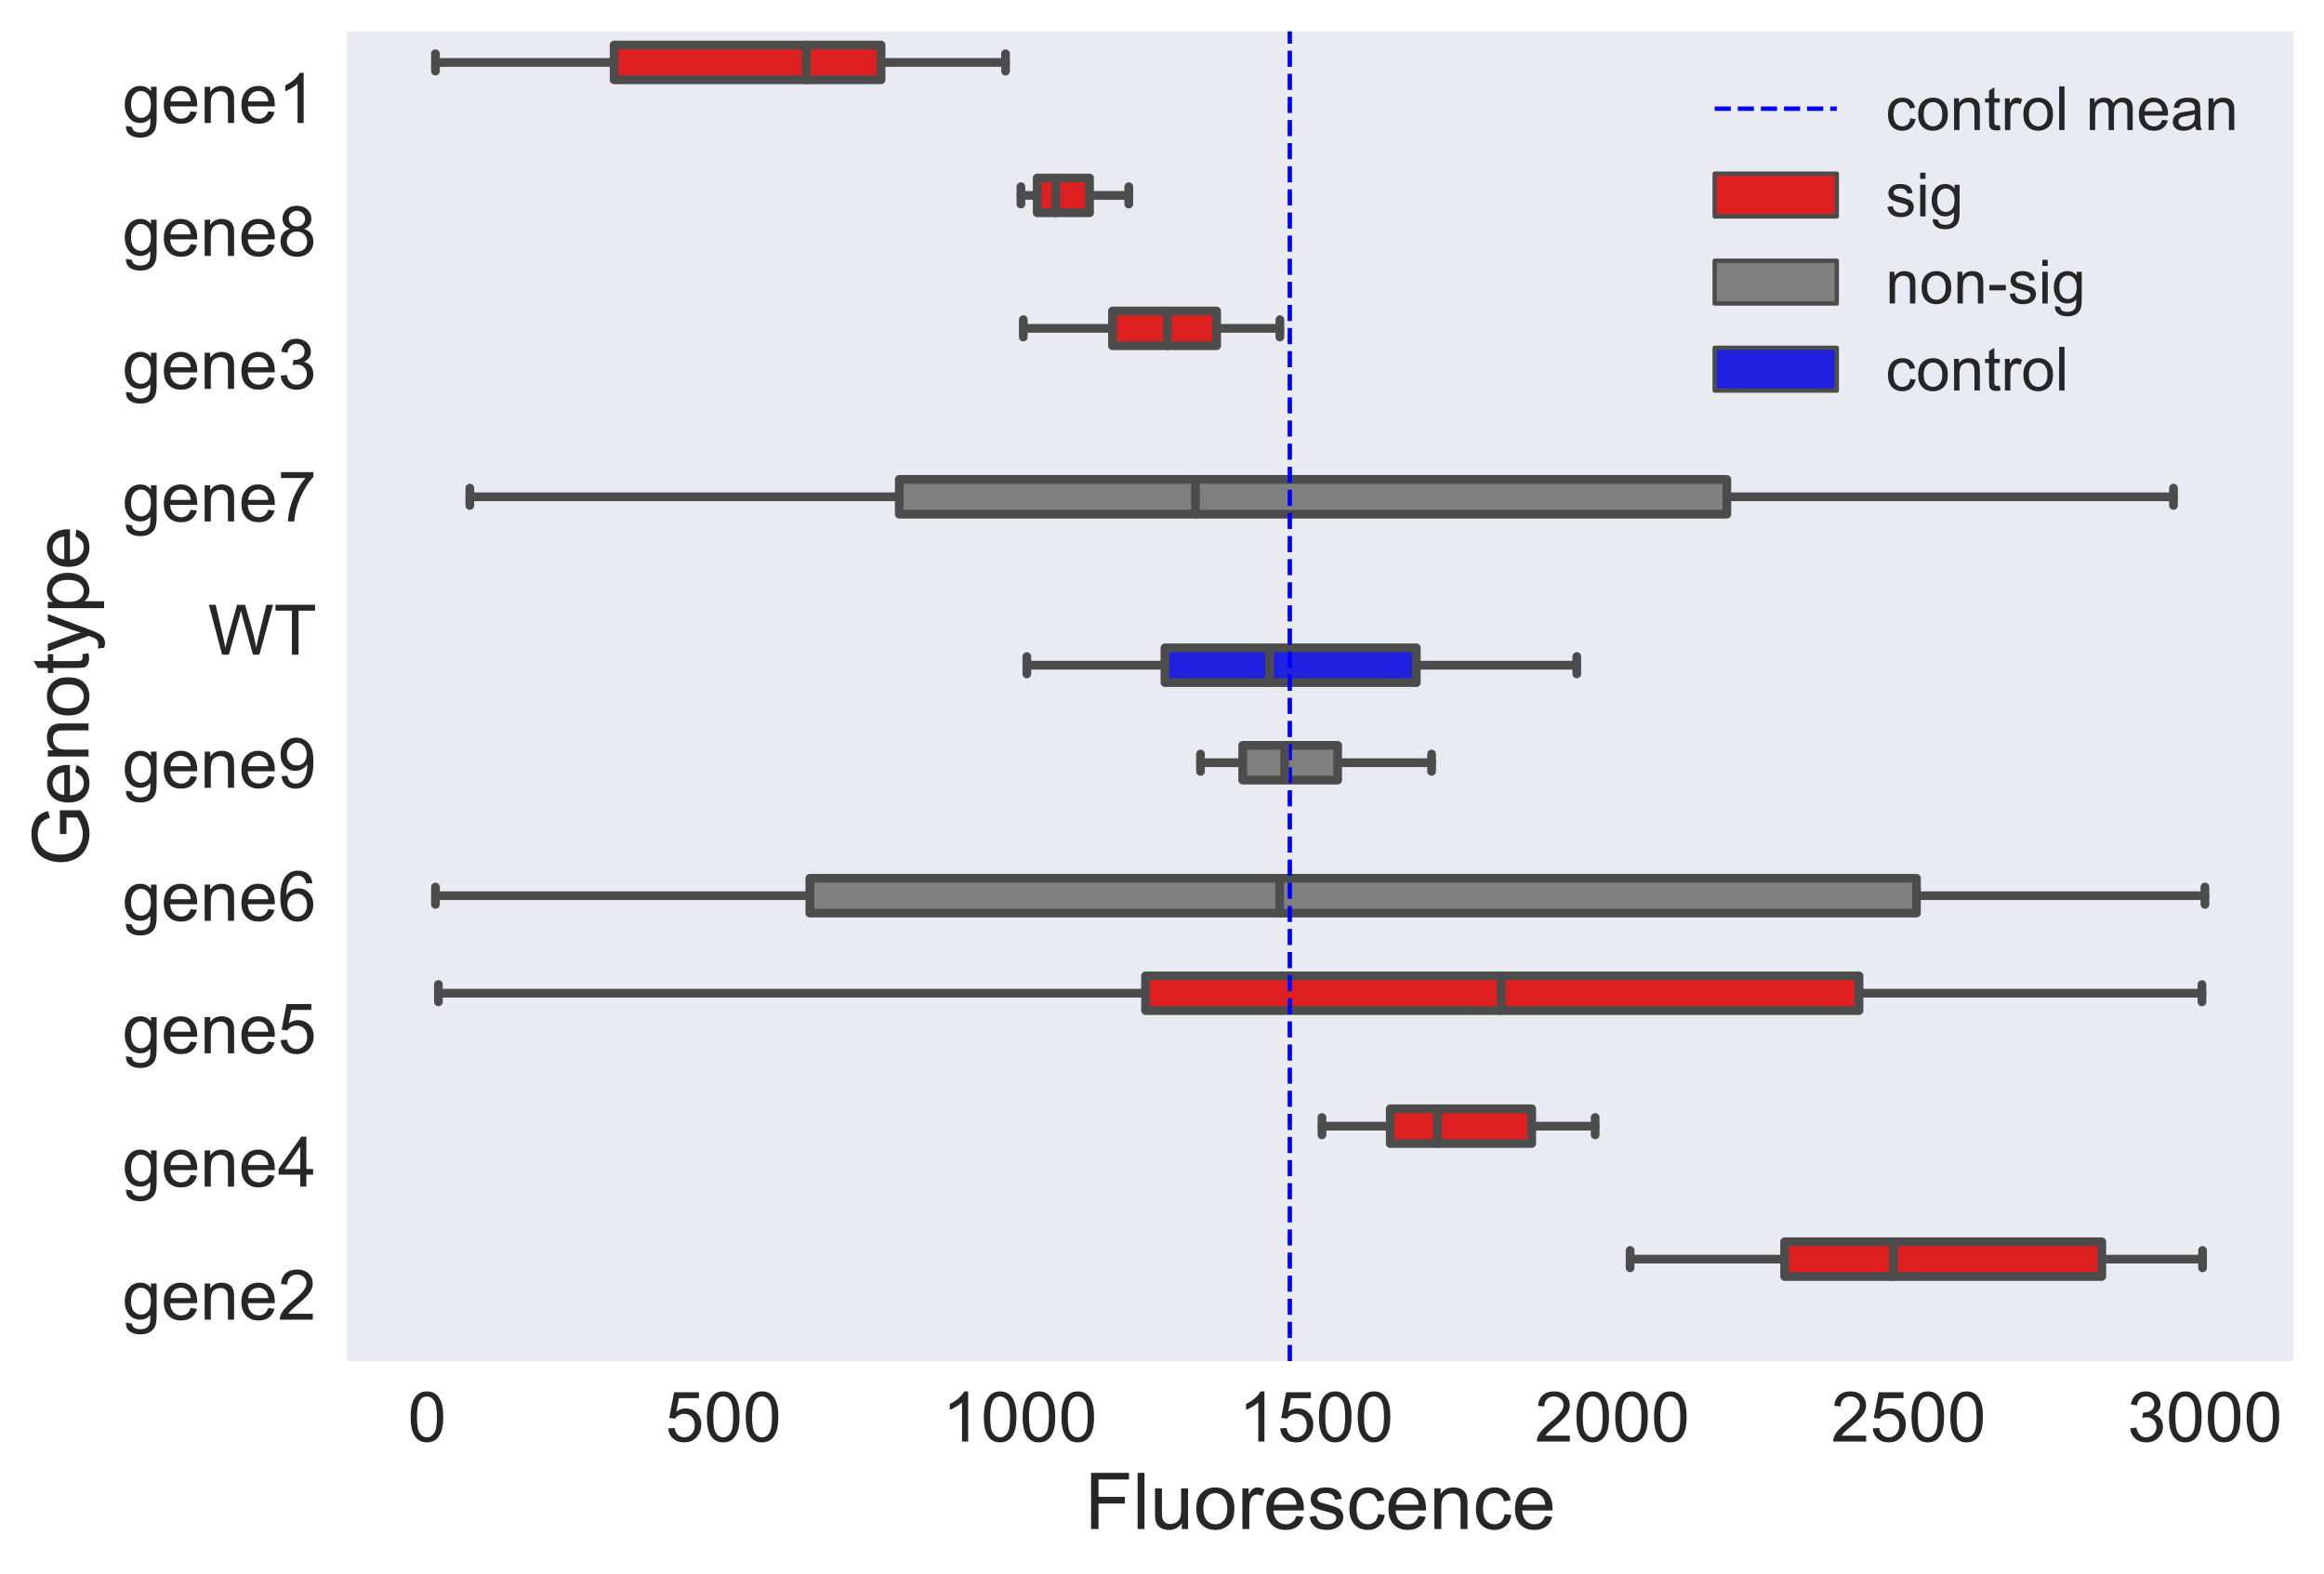 <?xml version="1.0" encoding="utf-8" standalone="no"?>
<!DOCTYPE svg PUBLIC "-//W3C//DTD SVG 1.1//EN"
  "http://www.w3.org/Graphics/SVG/1.1/DTD/svg11.dtd">
<!-- Created with matplotlib (http://matplotlib.org/) -->
<svg height="361pt" version="1.1" viewBox="0 0 533 361" width="533pt" xmlns="http://www.w3.org/2000/svg" xmlns:xlink="http://www.w3.org/1999/xlink">
 <defs>
  <style type="text/css">
*{stroke-linecap:butt;stroke-linejoin:round;}
  </style>
 </defs>
 <g id="figure_1">
  <g id="patch_1">
   <path d="M 0 361.414 
L 533.179 361.414 
L 533.179 0 
L 0 0 
z
" style="fill:#ffffff;"/>
  </g>
  <g id="axes_1">
   <g id="patch_2">
    <path d="M 79.579 312.12 
L 525.979 312.12 
L 525.979 7.2 
L 79.579 7.2 
z
" style="fill:#eaeaf2;"/>
   </g>
   <g id="matplotlib.axis_1">
    <g id="xtick_1">
     <g id="line2d_1"/>
     <g id="text_1">
      <!-- 0 -->
      <defs>
       <path d="M 4.156 35.297 
Q 4.156 48 6.766 55.734 
Q 9.375 63.484 14.516 67.672 
Q 19.672 71.875 27.484 71.875 
Q 33.25 71.875 37.594 69.547 
Q 41.938 67.234 44.766 62.859 
Q 47.609 58.5 49.219 52.219 
Q 50.828 45.953 50.828 35.297 
Q 50.828 22.703 48.234 14.969 
Q 45.656 7.234 40.5 3 
Q 35.359 -1.219 27.484 -1.219 
Q 17.141 -1.219 11.234 6.203 
Q 4.156 15.141 4.156 35.297 
z
M 13.188 35.297 
Q 13.188 17.672 17.312 11.828 
Q 21.438 6 27.484 6 
Q 33.547 6 37.672 11.859 
Q 41.797 17.719 41.797 35.297 
Q 41.797 52.984 37.672 58.781 
Q 33.547 64.594 27.391 64.594 
Q 21.344 64.594 17.719 59.469 
Q 13.188 52.938 13.188 35.297 
z
" id="ArialMT-30"/>
      </defs>
      <g style="fill:#262626;" transform="translate(93.519 330.572)scale(0.16 -0.16)">
       <use xlink:href="#ArialMT-30"/>
      </g>
     </g>
    </g>
    <g id="xtick_2">
     <g id="line2d_2"/>
     <g id="text_2">
      <!-- 500 -->
      <defs>
       <path d="M 4.156 18.75 
L 13.375 19.531 
Q 14.406 12.797 18.141 9.391 
Q 21.875 6 27.156 6 
Q 33.5 6 37.891 10.781 
Q 42.281 15.578 42.281 23.484 
Q 42.281 31 38.062 35.344 
Q 33.844 39.703 27 39.703 
Q 22.75 39.703 19.328 37.766 
Q 15.922 35.844 13.969 32.766 
L 5.719 33.844 
L 12.641 70.609 
L 48.25 70.609 
L 48.25 62.203 
L 19.672 62.203 
L 15.828 42.969 
Q 22.266 47.469 29.344 47.469 
Q 38.719 47.469 45.156 40.969 
Q 51.609 34.469 51.609 24.266 
Q 51.609 14.547 45.953 7.469 
Q 39.062 -1.219 27.156 -1.219 
Q 17.391 -1.219 11.203 4.25 
Q 5.031 9.719 4.156 18.75 
z
" id="ArialMT-35"/>
      </defs>
      <g style="fill:#262626;" transform="translate(152.575 330.572)scale(0.16 -0.16)">
       <use xlink:href="#ArialMT-35"/>
       <use x="55.615" xlink:href="#ArialMT-30"/>
       <use x="111.23" xlink:href="#ArialMT-30"/>
      </g>
     </g>
    </g>
    <g id="xtick_3">
     <g id="line2d_3"/>
     <g id="text_3">
      <!-- 1000 -->
      <defs>
       <path d="M 37.25 0 
L 28.469 0 
L 28.469 56 
Q 25.297 52.984 20.141 49.953 
Q 14.984 46.922 10.891 45.406 
L 10.891 53.906 
Q 18.266 57.375 23.781 62.297 
Q 29.297 67.234 31.594 71.875 
L 37.25 71.875 
z
" id="ArialMT-31"/>
      </defs>
      <g style="fill:#262626;" transform="translate(216.08 330.572)scale(0.16 -0.16)">
       <use xlink:href="#ArialMT-31"/>
       <use x="55.615" xlink:href="#ArialMT-30"/>
       <use x="111.23" xlink:href="#ArialMT-30"/>
       <use x="166.846" xlink:href="#ArialMT-30"/>
      </g>
     </g>
    </g>
    <g id="xtick_4">
     <g id="line2d_4"/>
     <g id="text_4">
      <!-- 1500 -->
      <g style="fill:#262626;" transform="translate(284.033 330.572)scale(0.16 -0.16)">
       <use xlink:href="#ArialMT-31"/>
       <use x="55.615" xlink:href="#ArialMT-35"/>
       <use x="111.23" xlink:href="#ArialMT-30"/>
       <use x="166.846" xlink:href="#ArialMT-30"/>
      </g>
     </g>
    </g>
    <g id="xtick_5">
     <g id="line2d_5"/>
     <g id="text_5">
      <!-- 2000 -->
      <defs>
       <path d="M 50.344 8.453 
L 50.344 0 
L 3.031 0 
Q 2.938 3.172 4.047 6.109 
Q 5.859 10.938 9.828 15.625 
Q 13.812 20.312 21.344 26.469 
Q 33.016 36.031 37.109 41.625 
Q 41.219 47.219 41.219 52.203 
Q 41.219 57.422 37.469 61 
Q 33.734 64.594 27.734 64.594 
Q 21.391 64.594 17.578 60.781 
Q 13.766 56.984 13.719 50.25 
L 4.688 51.172 
Q 5.609 61.281 11.656 66.578 
Q 17.719 71.875 27.938 71.875 
Q 38.234 71.875 44.234 66.156 
Q 50.25 60.453 50.25 52 
Q 50.25 47.703 48.484 43.547 
Q 46.734 39.406 42.656 34.812 
Q 38.578 30.219 29.109 22.219 
Q 21.188 15.578 18.938 13.203 
Q 16.703 10.844 15.234 8.453 
z
" id="ArialMT-32"/>
      </defs>
      <g style="fill:#262626;" transform="translate(351.987 330.572)scale(0.16 -0.16)">
       <use xlink:href="#ArialMT-32"/>
       <use x="55.615" xlink:href="#ArialMT-30"/>
       <use x="111.23" xlink:href="#ArialMT-30"/>
       <use x="166.846" xlink:href="#ArialMT-30"/>
      </g>
     </g>
    </g>
    <g id="xtick_6">
     <g id="line2d_6"/>
     <g id="text_6">
      <!-- 2500 -->
      <g style="fill:#262626;" transform="translate(419.94 330.572)scale(0.16 -0.16)">
       <use xlink:href="#ArialMT-32"/>
       <use x="55.615" xlink:href="#ArialMT-35"/>
       <use x="111.23" xlink:href="#ArialMT-30"/>
       <use x="166.846" xlink:href="#ArialMT-30"/>
      </g>
     </g>
    </g>
    <g id="xtick_7">
     <g id="line2d_7"/>
     <g id="text_7">
      <!-- 3000 -->
      <defs>
       <path d="M 4.203 18.891 
L 12.984 20.062 
Q 14.5 12.594 18.141 9.297 
Q 21.781 6 27 6 
Q 33.203 6 37.469 10.297 
Q 41.75 14.594 41.75 20.953 
Q 41.75 27 37.797 30.922 
Q 33.844 34.859 27.734 34.859 
Q 25.25 34.859 21.531 33.891 
L 22.516 41.609 
Q 23.391 41.5 23.922 41.5 
Q 29.547 41.5 34.031 44.422 
Q 38.531 47.359 38.531 53.469 
Q 38.531 58.297 35.25 61.469 
Q 31.984 64.656 26.812 64.656 
Q 21.688 64.656 18.266 61.422 
Q 14.844 58.203 13.875 51.766 
L 5.078 53.328 
Q 6.688 62.156 12.391 67.016 
Q 18.109 71.875 26.609 71.875 
Q 32.469 71.875 37.391 69.359 
Q 42.328 66.844 44.938 62.5 
Q 47.562 58.156 47.562 53.266 
Q 47.562 48.641 45.062 44.828 
Q 42.578 41.016 37.703 38.766 
Q 44.047 37.312 47.562 32.688 
Q 51.078 28.078 51.078 21.141 
Q 51.078 11.766 44.234 5.25 
Q 37.406 -1.266 26.953 -1.266 
Q 17.531 -1.266 11.297 4.344 
Q 5.078 9.969 4.203 18.891 
z
" id="ArialMT-33"/>
      </defs>
      <g style="fill:#262626;" transform="translate(487.893 330.572)scale(0.16 -0.16)">
       <use xlink:href="#ArialMT-33"/>
       <use x="55.615" xlink:href="#ArialMT-30"/>
       <use x="111.23" xlink:href="#ArialMT-30"/>
       <use x="166.846" xlink:href="#ArialMT-30"/>
      </g>
     </g>
    </g>
    <g id="text_8">
     <!-- Fluorescence -->
     <defs>
      <path d="M 8.203 0 
L 8.203 71.578 
L 56.5 71.578 
L 56.5 63.141 
L 17.672 63.141 
L 17.672 40.969 
L 51.266 40.969 
L 51.266 32.516 
L 17.672 32.516 
L 17.672 0 
z
" id="ArialMT-46"/>
      <path d="M 6.391 0 
L 6.391 71.578 
L 15.188 71.578 
L 15.188 0 
z
" id="ArialMT-6c"/>
      <path d="M 40.578 0 
L 40.578 7.625 
Q 34.516 -1.172 24.125 -1.172 
Q 19.531 -1.172 15.547 0.578 
Q 11.578 2.344 9.641 5 
Q 7.719 7.672 6.938 11.531 
Q 6.391 14.109 6.391 19.734 
L 6.391 51.859 
L 15.188 51.859 
L 15.188 23.094 
Q 15.188 16.219 15.719 13.812 
Q 16.547 10.359 19.234 8.375 
Q 21.922 6.391 25.875 6.391 
Q 29.828 6.391 33.297 8.422 
Q 36.766 10.453 38.203 13.938 
Q 39.656 17.438 39.656 24.078 
L 39.656 51.859 
L 48.438 51.859 
L 48.438 0 
z
" id="ArialMT-75"/>
      <path d="M 3.328 25.922 
Q 3.328 40.328 11.328 47.266 
Q 18.016 53.031 27.641 53.031 
Q 38.328 53.031 45.109 46.016 
Q 51.906 39.016 51.906 26.656 
Q 51.906 16.656 48.906 10.906 
Q 45.906 5.172 40.156 2 
Q 34.422 -1.172 27.641 -1.172 
Q 16.75 -1.172 10.031 5.812 
Q 3.328 12.797 3.328 25.922 
z
M 12.359 25.922 
Q 12.359 15.969 16.703 11.016 
Q 21.047 6.062 27.641 6.062 
Q 34.188 6.062 38.531 11.031 
Q 42.875 16.016 42.875 26.219 
Q 42.875 35.844 38.5 40.797 
Q 34.125 45.75 27.641 45.75 
Q 21.047 45.75 16.703 40.812 
Q 12.359 35.891 12.359 25.922 
z
" id="ArialMT-6f"/>
      <path d="M 6.5 0 
L 6.5 51.859 
L 14.406 51.859 
L 14.406 44 
Q 17.438 49.516 20 51.266 
Q 22.562 53.031 25.641 53.031 
Q 30.078 53.031 34.672 50.203 
L 31.641 42.047 
Q 28.422 43.953 25.203 43.953 
Q 22.312 43.953 20.016 42.219 
Q 17.719 40.484 16.75 37.406 
Q 15.281 32.719 15.281 27.156 
L 15.281 0 
z
" id="ArialMT-72"/>
      <path d="M 42.094 16.703 
L 51.172 15.578 
Q 49.031 7.625 43.219 3.219 
Q 37.406 -1.172 28.375 -1.172 
Q 17 -1.172 10.328 5.828 
Q 3.656 12.844 3.656 25.484 
Q 3.656 38.578 10.391 45.797 
Q 17.141 53.031 27.875 53.031 
Q 38.281 53.031 44.875 45.953 
Q 51.469 38.875 51.469 26.031 
Q 51.469 25.25 51.422 23.688 
L 12.75 23.688 
Q 13.234 15.141 17.578 10.594 
Q 21.922 6.062 28.422 6.062 
Q 33.25 6.062 36.672 8.594 
Q 40.094 11.141 42.094 16.703 
z
M 13.234 30.906 
L 42.188 30.906 
Q 41.609 37.453 38.875 40.719 
Q 34.672 45.797 27.984 45.797 
Q 21.922 45.797 17.797 41.75 
Q 13.672 37.703 13.234 30.906 
z
" id="ArialMT-65"/>
      <path d="M 3.078 15.484 
L 11.766 16.844 
Q 12.5 11.625 15.844 8.844 
Q 19.188 6.062 25.203 6.062 
Q 31.25 6.062 34.172 8.516 
Q 37.109 10.984 37.109 14.312 
Q 37.109 17.281 34.516 19 
Q 32.719 20.172 25.531 21.969 
Q 15.875 24.422 12.141 26.203 
Q 8.406 27.984 6.469 31.125 
Q 4.547 34.281 4.547 38.094 
Q 4.547 41.547 6.125 44.5 
Q 7.719 47.469 10.453 49.422 
Q 12.5 50.922 16.031 51.969 
Q 19.578 53.031 23.641 53.031 
Q 29.734 53.031 34.344 51.266 
Q 38.969 49.516 41.156 46.5 
Q 43.359 43.5 44.188 38.484 
L 35.594 37.312 
Q 35.016 41.312 32.203 43.547 
Q 29.391 45.797 24.266 45.797 
Q 18.219 45.797 15.625 43.797 
Q 13.031 41.797 13.031 39.109 
Q 13.031 37.406 14.109 36.031 
Q 15.188 34.625 17.484 33.688 
Q 18.797 33.203 25.25 31.453 
Q 34.578 28.953 38.25 27.359 
Q 41.938 25.781 44.031 22.75 
Q 46.141 19.734 46.141 15.234 
Q 46.141 10.844 43.578 6.953 
Q 41.016 3.078 36.172 0.953 
Q 31.344 -1.172 25.25 -1.172 
Q 15.141 -1.172 9.844 3.031 
Q 4.547 7.234 3.078 15.484 
z
" id="ArialMT-73"/>
      <path d="M 40.438 19 
L 49.078 17.875 
Q 47.656 8.938 41.812 3.875 
Q 35.984 -1.172 27.484 -1.172 
Q 16.844 -1.172 10.375 5.781 
Q 3.906 12.75 3.906 25.734 
Q 3.906 34.125 6.688 40.422 
Q 9.469 46.734 15.156 49.875 
Q 20.844 53.031 27.547 53.031 
Q 35.984 53.031 41.359 48.75 
Q 46.734 44.484 48.25 36.625 
L 39.703 35.297 
Q 38.484 40.531 35.375 43.156 
Q 32.281 45.797 27.875 45.797 
Q 21.234 45.797 17.078 41.031 
Q 12.938 36.281 12.938 25.984 
Q 12.938 15.531 16.938 10.797 
Q 20.953 6.062 27.391 6.062 
Q 32.562 6.062 36.031 9.234 
Q 39.5 12.406 40.438 19 
z
" id="ArialMT-63"/>
      <path d="M 6.594 0 
L 6.594 51.859 
L 14.5 51.859 
L 14.5 44.484 
Q 20.219 53.031 31 53.031 
Q 35.688 53.031 39.625 51.344 
Q 43.562 49.656 45.516 46.922 
Q 47.469 44.188 48.25 40.438 
Q 48.734 37.984 48.734 31.891 
L 48.734 0 
L 39.938 0 
L 39.938 31.547 
Q 39.938 36.922 38.906 39.578 
Q 37.891 42.234 35.281 43.812 
Q 32.672 45.406 29.156 45.406 
Q 23.531 45.406 19.453 41.844 
Q 15.375 38.281 15.375 28.328 
L 15.375 0 
z
" id="ArialMT-6e"/>
     </defs>
     <g style="fill:#262626;" transform="translate(248.757 350.637)scale(0.18 -0.18)">
      <use xlink:href="#ArialMT-46"/>
      <use x="61.084" xlink:href="#ArialMT-6c"/>
      <use x="83.301" xlink:href="#ArialMT-75"/>
      <use x="138.916" xlink:href="#ArialMT-6f"/>
      <use x="194.531" xlink:href="#ArialMT-72"/>
      <use x="227.832" xlink:href="#ArialMT-65"/>
      <use x="283.447" xlink:href="#ArialMT-73"/>
      <use x="333.447" xlink:href="#ArialMT-63"/>
      <use x="383.447" xlink:href="#ArialMT-65"/>
      <use x="439.062" xlink:href="#ArialMT-6e"/>
      <use x="494.678" xlink:href="#ArialMT-63"/>
      <use x="544.678" xlink:href="#ArialMT-65"/>
     </g>
    </g>
   </g>
   <g id="matplotlib.axis_2">
    <g id="ytick_1">
     <g id="line2d_8"/>
     <g id="text_9">
      <!-- gene1 -->
      <defs>
       <path d="M 4.984 -4.297 
L 13.531 -5.562 
Q 14.062 -9.516 16.5 -11.328 
Q 19.781 -13.766 25.438 -13.766 
Q 31.547 -13.766 34.859 -11.328 
Q 38.188 -8.891 39.359 -4.5 
Q 40.047 -1.812 39.984 6.781 
Q 34.234 0 25.641 0 
Q 14.938 0 9.078 7.719 
Q 3.219 15.438 3.219 26.219 
Q 3.219 33.641 5.906 39.906 
Q 8.594 46.188 13.688 49.609 
Q 18.797 53.031 25.688 53.031 
Q 34.859 53.031 40.828 45.609 
L 40.828 51.859 
L 48.922 51.859 
L 48.922 7.031 
Q 48.922 -5.078 46.453 -10.125 
Q 44 -15.188 38.641 -18.109 
Q 33.297 -21.047 25.484 -21.047 
Q 16.219 -21.047 10.5 -16.875 
Q 4.781 -12.703 4.984 -4.297 
z
M 12.25 26.859 
Q 12.25 16.656 16.297 11.969 
Q 20.359 7.281 26.469 7.281 
Q 32.516 7.281 36.609 11.938 
Q 40.719 16.609 40.719 26.562 
Q 40.719 36.078 36.5 40.906 
Q 32.281 45.75 26.312 45.75 
Q 20.453 45.75 16.344 40.984 
Q 12.25 36.234 12.25 26.859 
z
" id="ArialMT-67"/>
      </defs>
      <g style="fill:#262626;" transform="translate(28.092 28.196)scale(0.16 -0.16)">
       <use xlink:href="#ArialMT-67"/>
       <use x="55.615" xlink:href="#ArialMT-65"/>
       <use x="111.23" xlink:href="#ArialMT-6e"/>
       <use x="166.846" xlink:href="#ArialMT-65"/>
       <use x="222.461" xlink:href="#ArialMT-31"/>
      </g>
     </g>
    </g>
    <g id="ytick_2">
     <g id="line2d_9"/>
     <g id="text_10">
      <!-- gene8 -->
      <defs>
       <path d="M 17.672 38.812 
Q 12.203 40.828 9.562 44.531 
Q 6.938 48.25 6.938 53.422 
Q 6.938 61.234 12.547 66.547 
Q 18.172 71.875 27.484 71.875 
Q 36.859 71.875 42.578 66.422 
Q 48.297 60.984 48.297 53.172 
Q 48.297 48.188 45.672 44.5 
Q 43.062 40.828 37.75 38.812 
Q 44.344 36.672 47.781 31.875 
Q 51.219 27.094 51.219 20.453 
Q 51.219 11.281 44.719 5.031 
Q 38.234 -1.219 27.641 -1.219 
Q 17.047 -1.219 10.547 5.047 
Q 4.047 11.328 4.047 20.703 
Q 4.047 27.688 7.594 32.391 
Q 11.141 37.109 17.672 38.812 
z
M 15.922 53.719 
Q 15.922 48.641 19.188 45.406 
Q 22.469 42.188 27.688 42.188 
Q 32.766 42.188 36.016 45.375 
Q 39.266 48.578 39.266 53.219 
Q 39.266 58.062 35.906 61.359 
Q 32.562 64.656 27.594 64.656 
Q 22.562 64.656 19.234 61.422 
Q 15.922 58.203 15.922 53.719 
z
M 13.094 20.656 
Q 13.094 16.891 14.875 13.375 
Q 16.656 9.859 20.172 7.922 
Q 23.688 6 27.734 6 
Q 34.031 6 38.125 10.047 
Q 42.234 14.109 42.234 20.359 
Q 42.234 26.703 38.016 30.859 
Q 33.797 35.016 27.438 35.016 
Q 21.234 35.016 17.156 30.906 
Q 13.094 26.812 13.094 20.656 
z
" id="ArialMT-38"/>
      </defs>
      <g style="fill:#262626;" transform="translate(28.092 58.688)scale(0.16 -0.16)">
       <use xlink:href="#ArialMT-67"/>
       <use x="55.615" xlink:href="#ArialMT-65"/>
       <use x="111.23" xlink:href="#ArialMT-6e"/>
       <use x="166.846" xlink:href="#ArialMT-65"/>
       <use x="222.461" xlink:href="#ArialMT-38"/>
      </g>
     </g>
    </g>
    <g id="ytick_3">
     <g id="line2d_10"/>
     <g id="text_11">
      <!-- gene3 -->
      <g style="fill:#262626;" transform="translate(28.092 89.18)scale(0.16 -0.16)">
       <use xlink:href="#ArialMT-67"/>
       <use x="55.615" xlink:href="#ArialMT-65"/>
       <use x="111.23" xlink:href="#ArialMT-6e"/>
       <use x="166.846" xlink:href="#ArialMT-65"/>
       <use x="222.461" xlink:href="#ArialMT-33"/>
      </g>
     </g>
    </g>
    <g id="ytick_4">
     <g id="line2d_11"/>
     <g id="text_12">
      <!-- gene7 -->
      <defs>
       <path d="M 4.734 62.203 
L 4.734 70.656 
L 51.078 70.656 
L 51.078 63.812 
Q 44.234 56.547 37.516 44.484 
Q 30.812 32.422 27.156 19.672 
Q 24.516 10.688 23.781 0 
L 14.75 0 
Q 14.891 8.453 18.062 20.406 
Q 21.234 32.375 27.172 43.484 
Q 33.109 54.594 39.797 62.203 
z
" id="ArialMT-37"/>
      </defs>
      <g style="fill:#262626;" transform="translate(28.092 119.575)scale(0.16 -0.16)">
       <use xlink:href="#ArialMT-67"/>
       <use x="55.615" xlink:href="#ArialMT-65"/>
       <use x="111.23" xlink:href="#ArialMT-6e"/>
       <use x="166.846" xlink:href="#ArialMT-65"/>
       <use x="222.461" xlink:href="#ArialMT-37"/>
      </g>
     </g>
    </g>
    <g id="ytick_5">
     <g id="line2d_12"/>
     <g id="text_13">
      <!-- WT -->
      <defs>
       <path d="M 20.219 0 
L 1.219 71.578 
L 10.938 71.578 
L 21.828 24.656 
Q 23.578 17.281 24.859 10.016 
Q 27.594 21.484 28.078 23.25 
L 41.703 71.578 
L 53.125 71.578 
L 63.375 35.359 
Q 67.234 21.875 68.953 10.016 
Q 70.312 16.797 72.516 25.594 
L 83.734 71.578 
L 93.266 71.578 
L 73.641 0 
L 64.5 0 
L 49.422 54.547 
Q 47.516 61.375 47.172 62.938 
Q 46.047 58.016 45.062 54.547 
L 29.891 0 
z
" id="ArialMT-57"/>
       <path d="M 25.922 0 
L 25.922 63.141 
L 2.344 63.141 
L 2.344 71.578 
L 59.078 71.578 
L 59.078 63.141 
L 35.406 63.141 
L 35.406 0 
z
" id="ArialMT-54"/>
      </defs>
      <g style="fill:#262626;" transform="translate(47.704 150.14)scale(0.16 -0.16)">
       <use xlink:href="#ArialMT-57"/>
       <use x="94.385" xlink:href="#ArialMT-54"/>
      </g>
     </g>
    </g>
    <g id="ytick_6">
     <g id="line2d_13"/>
     <g id="text_14">
      <!-- gene9 -->
      <defs>
       <path d="M 5.469 16.547 
L 13.922 17.328 
Q 14.984 11.375 18.016 8.688 
Q 21.047 6 25.781 6 
Q 29.828 6 32.875 7.859 
Q 35.938 9.719 37.891 12.812 
Q 39.844 15.922 41.156 21.188 
Q 42.484 26.469 42.484 31.938 
Q 42.484 32.516 42.438 33.688 
Q 39.797 29.5 35.234 26.875 
Q 30.672 24.266 25.344 24.266 
Q 16.453 24.266 10.297 30.703 
Q 4.156 37.156 4.156 47.703 
Q 4.156 58.594 10.578 65.234 
Q 17 71.875 26.656 71.875 
Q 33.641 71.875 39.422 68.109 
Q 45.219 64.359 48.219 57.391 
Q 51.219 50.438 51.219 37.25 
Q 51.219 23.531 48.234 15.406 
Q 45.266 7.281 39.375 3.031 
Q 33.5 -1.219 25.594 -1.219 
Q 17.188 -1.219 11.859 3.438 
Q 6.547 8.109 5.469 16.547 
z
M 41.453 48.141 
Q 41.453 55.719 37.422 60.156 
Q 33.406 64.594 27.734 64.594 
Q 21.875 64.594 17.531 59.812 
Q 13.188 55.031 13.188 47.406 
Q 13.188 40.578 17.312 36.297 
Q 21.438 32.031 27.484 32.031 
Q 33.594 32.031 37.516 36.297 
Q 41.453 40.578 41.453 48.141 
z
" id="ArialMT-39"/>
      </defs>
      <g style="fill:#262626;" transform="translate(28.092 180.656)scale(0.16 -0.16)">
       <use xlink:href="#ArialMT-67"/>
       <use x="55.615" xlink:href="#ArialMT-65"/>
       <use x="111.23" xlink:href="#ArialMT-6e"/>
       <use x="166.846" xlink:href="#ArialMT-65"/>
       <use x="222.461" xlink:href="#ArialMT-39"/>
      </g>
     </g>
    </g>
    <g id="ytick_7">
     <g id="line2d_14"/>
     <g id="text_15">
      <!-- gene6 -->
      <defs>
       <path d="M 49.75 54.047 
L 41.016 53.375 
Q 39.844 58.547 37.703 60.891 
Q 34.125 64.656 28.906 64.656 
Q 24.703 64.656 21.531 62.312 
Q 17.391 59.281 14.984 53.469 
Q 12.594 47.656 12.5 36.922 
Q 15.672 41.75 20.266 44.094 
Q 24.859 46.438 29.891 46.438 
Q 38.672 46.438 44.844 39.969 
Q 51.031 33.5 51.031 23.25 
Q 51.031 16.5 48.125 10.719 
Q 45.219 4.938 40.141 1.859 
Q 35.062 -1.219 28.609 -1.219 
Q 17.625 -1.219 10.688 6.859 
Q 3.766 14.938 3.766 33.5 
Q 3.766 54.25 11.422 63.672 
Q 18.109 71.875 29.438 71.875 
Q 37.891 71.875 43.281 67.141 
Q 48.688 62.406 49.75 54.047 
z
M 13.875 23.188 
Q 13.875 18.656 15.797 14.5 
Q 17.719 10.359 21.188 8.172 
Q 24.656 6 28.469 6 
Q 34.031 6 38.031 10.484 
Q 42.047 14.984 42.047 22.703 
Q 42.047 30.125 38.078 34.391 
Q 34.125 38.672 28.125 38.672 
Q 22.172 38.672 18.016 34.391 
Q 13.875 30.125 13.875 23.188 
z
" id="ArialMT-36"/>
      </defs>
      <g style="fill:#262626;" transform="translate(28.092 211.148)scale(0.16 -0.16)">
       <use xlink:href="#ArialMT-67"/>
       <use x="55.615" xlink:href="#ArialMT-65"/>
       <use x="111.23" xlink:href="#ArialMT-6e"/>
       <use x="166.846" xlink:href="#ArialMT-65"/>
       <use x="222.461" xlink:href="#ArialMT-36"/>
      </g>
     </g>
    </g>
    <g id="ytick_8">
     <g id="line2d_15"/>
     <g id="text_16">
      <!-- gene5 -->
      <g style="fill:#262626;" transform="translate(28.092 241.539)scale(0.16 -0.16)">
       <use xlink:href="#ArialMT-67"/>
       <use x="55.615" xlink:href="#ArialMT-65"/>
       <use x="111.23" xlink:href="#ArialMT-6e"/>
       <use x="166.846" xlink:href="#ArialMT-65"/>
       <use x="222.461" xlink:href="#ArialMT-35"/>
      </g>
     </g>
    </g>
    <g id="ytick_9">
     <g id="line2d_16"/>
     <g id="text_17">
      <!-- gene4 -->
      <defs>
       <path d="M 32.328 0 
L 32.328 17.141 
L 1.266 17.141 
L 1.266 25.203 
L 33.938 71.578 
L 41.109 71.578 
L 41.109 25.203 
L 50.781 25.203 
L 50.781 17.141 
L 41.109 17.141 
L 41.109 0 
z
M 32.328 25.203 
L 32.328 57.469 
L 9.906 25.203 
z
" id="ArialMT-34"/>
      </defs>
      <g style="fill:#262626;" transform="translate(28.092 272.108)scale(0.16 -0.16)">
       <use xlink:href="#ArialMT-67"/>
       <use x="55.615" xlink:href="#ArialMT-65"/>
       <use x="111.23" xlink:href="#ArialMT-6e"/>
       <use x="166.846" xlink:href="#ArialMT-65"/>
       <use x="222.461" xlink:href="#ArialMT-34"/>
      </g>
     </g>
    </g>
    <g id="ytick_10">
     <g id="line2d_17"/>
     <g id="text_18">
      <!-- gene2 -->
      <g style="fill:#262626;" transform="translate(28.092 302.624)scale(0.16 -0.16)">
       <use xlink:href="#ArialMT-67"/>
       <use x="55.615" xlink:href="#ArialMT-65"/>
       <use x="111.23" xlink:href="#ArialMT-6e"/>
       <use x="166.846" xlink:href="#ArialMT-65"/>
       <use x="222.461" xlink:href="#ArialMT-32"/>
      </g>
     </g>
    </g>
    <g id="text_19">
     <!-- Genotype -->
     <defs>
      <path d="M 41.219 28.078 
L 41.219 36.469 
L 71.531 36.531 
L 71.531 9.969 
Q 64.547 4.391 57.125 1.578 
Q 49.703 -1.219 41.891 -1.219 
Q 31.344 -1.219 22.719 3.297 
Q 14.109 7.812 9.719 16.359 
Q 5.328 24.906 5.328 35.453 
Q 5.328 45.906 9.688 54.953 
Q 14.062 64.016 22.266 68.406 
Q 30.469 72.797 41.156 72.797 
Q 48.922 72.797 55.188 70.281 
Q 61.469 67.781 65.031 63.281 
Q 68.609 58.797 70.453 51.562 
L 61.922 49.219 
Q 60.297 54.688 57.906 57.812 
Q 55.516 60.938 51.062 62.812 
Q 46.625 64.703 41.219 64.703 
Q 34.719 64.703 29.984 62.719 
Q 25.25 60.75 22.344 57.516 
Q 19.438 54.297 17.828 50.438 
Q 15.094 43.797 15.094 36.031 
Q 15.094 26.469 18.391 20.016 
Q 21.688 13.578 27.984 10.453 
Q 34.281 7.328 41.359 7.328 
Q 47.516 7.328 53.375 9.688 
Q 59.234 12.062 62.25 14.75 
L 62.25 28.078 
z
" id="ArialMT-47"/>
      <path d="M 25.781 7.859 
L 27.047 0.094 
Q 23.344 -0.688 20.406 -0.688 
Q 15.625 -0.688 12.984 0.828 
Q 10.359 2.344 9.281 4.812 
Q 8.203 7.281 8.203 15.188 
L 8.203 45.016 
L 1.766 45.016 
L 1.766 51.859 
L 8.203 51.859 
L 8.203 64.703 
L 16.938 69.969 
L 16.938 51.859 
L 25.781 51.859 
L 25.781 45.016 
L 16.938 45.016 
L 16.938 14.703 
Q 16.938 10.938 17.406 9.859 
Q 17.875 8.797 18.922 8.156 
Q 19.969 7.516 21.922 7.516 
Q 23.391 7.516 25.781 7.859 
z
" id="ArialMT-74"/>
      <path d="M 6.203 -19.969 
L 5.219 -11.719 
Q 8.109 -12.5 10.25 -12.5 
Q 13.188 -12.5 14.938 -11.516 
Q 16.703 -10.547 17.828 -8.797 
Q 18.656 -7.469 20.516 -2.25 
Q 20.75 -1.516 21.297 -0.094 
L 1.609 51.859 
L 11.078 51.859 
L 21.875 21.828 
Q 23.969 16.109 25.641 9.812 
Q 27.156 15.875 29.25 21.625 
L 40.328 51.859 
L 49.125 51.859 
L 29.391 -0.875 
Q 26.219 -9.422 24.469 -12.641 
Q 22.125 -17 19.094 -19.016 
Q 16.062 -21.047 11.859 -21.047 
Q 9.328 -21.047 6.203 -19.969 
z
" id="ArialMT-79"/>
      <path d="M 6.594 -19.875 
L 6.594 51.859 
L 14.594 51.859 
L 14.594 45.125 
Q 17.438 49.078 21 51.047 
Q 24.562 53.031 29.641 53.031 
Q 36.281 53.031 41.359 49.609 
Q 46.438 46.188 49.016 39.953 
Q 51.609 33.734 51.609 26.312 
Q 51.609 18.359 48.75 11.984 
Q 45.906 5.609 40.453 2.219 
Q 35.016 -1.172 29 -1.172 
Q 24.609 -1.172 21.109 0.688 
Q 17.625 2.547 15.375 5.375 
L 15.375 -19.875 
z
M 14.547 25.641 
Q 14.547 15.625 18.594 10.844 
Q 22.656 6.062 28.422 6.062 
Q 34.281 6.062 38.453 11.016 
Q 42.625 15.969 42.625 26.375 
Q 42.625 36.281 38.547 41.203 
Q 34.469 46.141 28.812 46.141 
Q 23.188 46.141 18.859 40.891 
Q 14.547 35.641 14.547 25.641 
z
" id="ArialMT-70"/>
     </defs>
     <g style="fill:#262626;" transform="translate(20.303 198.685)rotate(-90)scale(0.18 -0.18)">
      <use xlink:href="#ArialMT-47"/>
      <use x="77.783" xlink:href="#ArialMT-65"/>
      <use x="133.398" xlink:href="#ArialMT-6e"/>
      <use x="189.014" xlink:href="#ArialMT-6f"/>
      <use x="244.629" xlink:href="#ArialMT-74"/>
      <use x="272.412" xlink:href="#ArialMT-79"/>
      <use x="322.412" xlink:href="#ArialMT-70"/>
      <use x="378.027" xlink:href="#ArialMT-65"/>
     </g>
    </g>
   </g>
   <g id="patch_3">
    <path clip-path="url(#p3487ae61da)" d="M 140.846 10.331 
L 140.846 18.299 
L 202.072 18.299 
L 202.072 10.331 
L 140.846 10.331 
z
" style="fill:#df2020;stroke:#4c4c4c;stroke-linejoin:miter;stroke-width:2;"/>
   </g>
   <g id="patch_4">
    <path clip-path="url(#p3487ae61da)" d="M 237.884 40.823 
L 237.884 48.791 
L 249.878 48.791 
L 249.878 40.823 
L 237.884 40.823 
z
" style="fill:#df2020;stroke:#4c4c4c;stroke-linejoin:miter;stroke-width:2;"/>
   </g>
   <g id="patch_5">
    <path clip-path="url(#p3487ae61da)" d="M 255.144 71.315 
L 255.144 79.283 
L 279.03 79.283 
L 279.03 71.315 
L 255.144 71.315 
z
" style="fill:#df2020;stroke:#4c4c4c;stroke-linejoin:miter;stroke-width:2;"/>
   </g>
   <g id="patch_6">
    <path clip-path="url(#p3487ae61da)" d="M 206.251 109.938 
L 206.251 117.906 
L 396.046 117.906 
L 396.046 109.938 
L 206.251 109.938 
z
" style="fill:#808080;stroke:#4c4c4c;stroke-linejoin:miter;stroke-width:2;"/>
   </g>
   <g id="patch_7">
    <path clip-path="url(#p3487ae61da)" d="M 267.172 148.561 
L 267.172 156.529 
L 324.83 156.529 
L 324.83 148.561 
L 267.172 148.561 
z
" style="fill:#2020df;stroke:#4c4c4c;stroke-linejoin:miter;stroke-width:2;"/>
   </g>
   <g id="patch_8">
    <path clip-path="url(#p3487ae61da)" d="M 285.01 170.922 
L 285.01 178.89 
L 306.789 178.89 
L 306.789 170.922 
L 285.01 170.922 
z
" style="fill:#808080;stroke:#4c4c4c;stroke-linejoin:miter;stroke-width:2;"/>
   </g>
   <g id="patch_9">
    <path clip-path="url(#p3487ae61da)" d="M 185.73 201.414 
L 185.73 209.382 
L 439.536 209.382 
L 439.536 201.414 
L 185.73 201.414 
z
" style="fill:#808080;stroke:#4c4c4c;stroke-linejoin:miter;stroke-width:2;"/>
   </g>
   <g id="patch_10">
    <path clip-path="url(#p3487ae61da)" d="M 262.721 223.775 
L 262.721 231.743 
L 426.353 231.743 
L 426.353 223.775 
L 262.721 223.775 
z
" style="fill:#df2020;stroke:#4c4c4c;stroke-linejoin:miter;stroke-width:2;"/>
   </g>
   <g id="patch_11">
    <path clip-path="url(#p3487ae61da)" d="M 318.85 254.267 
L 318.85 262.235 
L 351.298 262.235 
L 351.298 254.267 
L 318.85 254.267 
z
" style="fill:#df2020;stroke:#4c4c4c;stroke-linejoin:miter;stroke-width:2;"/>
   </g>
   <g id="patch_12">
    <path clip-path="url(#p3487ae61da)" d="M 409.296 284.759 
L 409.296 292.727 
L 482.041 292.727 
L 482.041 284.759 
L 409.296 284.759 
z
" style="fill:#df2020;stroke:#4c4c4c;stroke-linejoin:miter;stroke-width:2;"/>
   </g>
   <g id="patch_13">
    <path clip-path="url(#p3487ae61da)" d="M 97.968 22.446 
L 97.968 22.446 
L 97.968 22.446 
L 97.968 22.446 
z
" style="fill:#df2020;stroke:#4c4c4c;stroke-linejoin:miter;"/>
   </g>
   <g id="patch_14">
    <path clip-path="url(#p3487ae61da)" d="M 97.968 22.446 
L 97.968 22.446 
L 97.968 22.446 
L 97.968 22.446 
z
" style="fill:#808080;stroke:#4c4c4c;stroke-linejoin:miter;"/>
   </g>
   <g id="patch_15">
    <path clip-path="url(#p3487ae61da)" d="M 97.968 22.446 
L 97.968 22.446 
L 97.968 22.446 
L 97.968 22.446 
z
" style="fill:#2020df;stroke:#4c4c4c;stroke-linejoin:miter;"/>
   </g>
   <g id="line2d_18">
    <path clip-path="url(#p3487ae61da)" d="M 140.846 14.315 
L 99.87 14.315 
" style="fill:none;stroke:#4c4c4c;stroke-linecap:round;stroke-width:2;"/>
   </g>
   <g id="line2d_19">
    <path clip-path="url(#p3487ae61da)" d="M 202.072 14.315 
L 230.613 14.315 
" style="fill:none;stroke:#4c4c4c;stroke-linecap:round;stroke-width:2;"/>
   </g>
   <g id="line2d_20">
    <path clip-path="url(#p3487ae61da)" d="M 99.87 12.323 
L 99.87 16.307 
" style="fill:none;stroke:#4c4c4c;stroke-linecap:round;stroke-width:2;"/>
   </g>
   <g id="line2d_21">
    <path clip-path="url(#p3487ae61da)" d="M 230.613 12.323 
L 230.613 16.307 
" style="fill:none;stroke:#4c4c4c;stroke-linecap:round;stroke-width:2;"/>
   </g>
   <g id="line2d_22"/>
   <g id="line2d_23">
    <path clip-path="url(#p3487ae61da)" d="M 237.884 44.807 
L 234.146 44.807 
" style="fill:none;stroke:#4c4c4c;stroke-linecap:round;stroke-width:2;"/>
   </g>
   <g id="line2d_24">
    <path clip-path="url(#p3487ae61da)" d="M 249.878 44.807 
L 258.881 44.807 
" style="fill:none;stroke:#4c4c4c;stroke-linecap:round;stroke-width:2;"/>
   </g>
   <g id="line2d_25">
    <path clip-path="url(#p3487ae61da)" d="M 234.146 42.815 
L 234.146 46.799 
" style="fill:none;stroke:#4c4c4c;stroke-linecap:round;stroke-width:2;"/>
   </g>
   <g id="line2d_26">
    <path clip-path="url(#p3487ae61da)" d="M 258.881 42.815 
L 258.881 46.799 
" style="fill:none;stroke:#4c4c4c;stroke-linecap:round;stroke-width:2;"/>
   </g>
   <g id="line2d_27"/>
   <g id="line2d_28">
    <path clip-path="url(#p3487ae61da)" d="M 255.144 75.299 
L 234.69 75.299 
" style="fill:none;stroke:#4c4c4c;stroke-linecap:round;stroke-width:2;"/>
   </g>
   <g id="line2d_29">
    <path clip-path="url(#p3487ae61da)" d="M 279.03 75.299 
L 293.538 75.299 
" style="fill:none;stroke:#4c4c4c;stroke-linecap:round;stroke-width:2;"/>
   </g>
   <g id="line2d_30">
    <path clip-path="url(#p3487ae61da)" d="M 234.69 73.307 
L 234.69 77.291 
" style="fill:none;stroke:#4c4c4c;stroke-linecap:round;stroke-width:2;"/>
   </g>
   <g id="line2d_31">
    <path clip-path="url(#p3487ae61da)" d="M 293.538 73.307 
L 293.538 77.291 
" style="fill:none;stroke:#4c4c4c;stroke-linecap:round;stroke-width:2;"/>
   </g>
   <g id="line2d_32"/>
   <g id="line2d_33">
    <path clip-path="url(#p3487ae61da)" d="M 206.251 113.922 
L 107.753 113.922 
" style="fill:none;stroke:#4c4c4c;stroke-linecap:round;stroke-width:2;"/>
   </g>
   <g id="line2d_34">
    <path clip-path="url(#p3487ae61da)" d="M 396.046 113.922 
L 498.485 113.922 
" style="fill:none;stroke:#4c4c4c;stroke-linecap:round;stroke-width:2;"/>
   </g>
   <g id="line2d_35">
    <path clip-path="url(#p3487ae61da)" d="M 107.753 111.93 
L 107.753 115.914 
" style="fill:none;stroke:#4c4c4c;stroke-linecap:round;stroke-width:2;"/>
   </g>
   <g id="line2d_36">
    <path clip-path="url(#p3487ae61da)" d="M 498.485 111.93 
L 498.485 115.914 
" style="fill:none;stroke:#4c4c4c;stroke-linecap:round;stroke-width:2;"/>
   </g>
   <g id="line2d_37"/>
   <g id="line2d_38">
    <path clip-path="url(#p3487ae61da)" d="M 267.172 152.545 
L 235.505 152.545 
" style="fill:none;stroke:#4c4c4c;stroke-linecap:round;stroke-width:2;"/>
   </g>
   <g id="line2d_39">
    <path clip-path="url(#p3487ae61da)" d="M 324.83 152.545 
L 361.627 152.545 
" style="fill:none;stroke:#4c4c4c;stroke-linecap:round;stroke-width:2;"/>
   </g>
   <g id="line2d_40">
    <path clip-path="url(#p3487ae61da)" d="M 235.505 150.553 
L 235.505 154.537 
" style="fill:none;stroke:#4c4c4c;stroke-linecap:round;stroke-width:2;"/>
   </g>
   <g id="line2d_41">
    <path clip-path="url(#p3487ae61da)" d="M 361.627 150.553 
L 361.627 154.537 
" style="fill:none;stroke:#4c4c4c;stroke-linecap:round;stroke-width:2;"/>
   </g>
   <g id="line2d_42"/>
   <g id="line2d_43">
    <path clip-path="url(#p3487ae61da)" d="M 285.01 174.906 
L 275.326 174.906 
" style="fill:none;stroke:#4c4c4c;stroke-linecap:round;stroke-width:2;"/>
   </g>
   <g id="line2d_44">
    <path clip-path="url(#p3487ae61da)" d="M 306.789 174.906 
L 328.33 174.906 
" style="fill:none;stroke:#4c4c4c;stroke-linecap:round;stroke-width:2;"/>
   </g>
   <g id="line2d_45">
    <path clip-path="url(#p3487ae61da)" d="M 275.326 172.914 
L 275.326 176.898 
" style="fill:none;stroke:#4c4c4c;stroke-linecap:round;stroke-width:2;"/>
   </g>
   <g id="line2d_46">
    <path clip-path="url(#p3487ae61da)" d="M 328.33 172.914 
L 328.33 176.898 
" style="fill:none;stroke:#4c4c4c;stroke-linecap:round;stroke-width:2;"/>
   </g>
   <g id="line2d_47"/>
   <g id="line2d_48">
    <path clip-path="url(#p3487ae61da)" d="M 185.73 205.398 
L 99.87 205.398 
" style="fill:none;stroke:#4c4c4c;stroke-linecap:round;stroke-width:2;"/>
   </g>
   <g id="line2d_49">
    <path clip-path="url(#p3487ae61da)" d="M 439.536 205.398 
L 505.688 205.398 
" style="fill:none;stroke:#4c4c4c;stroke-linecap:round;stroke-width:2;"/>
   </g>
   <g id="line2d_50">
    <path clip-path="url(#p3487ae61da)" d="M 99.87 203.406 
L 99.87 207.39 
" style="fill:none;stroke:#4c4c4c;stroke-linecap:round;stroke-width:2;"/>
   </g>
   <g id="line2d_51">
    <path clip-path="url(#p3487ae61da)" d="M 505.688 203.406 
L 505.688 207.39 
" style="fill:none;stroke:#4c4c4c;stroke-linecap:round;stroke-width:2;"/>
   </g>
   <g id="line2d_52"/>
   <g id="line2d_53">
    <path clip-path="url(#p3487ae61da)" d="M 262.721 227.759 
L 100.55 227.759 
" style="fill:none;stroke:#4c4c4c;stroke-linecap:round;stroke-width:2;"/>
   </g>
   <g id="line2d_54">
    <path clip-path="url(#p3487ae61da)" d="M 426.353 227.759 
L 505.009 227.759 
" style="fill:none;stroke:#4c4c4c;stroke-linecap:round;stroke-width:2;"/>
   </g>
   <g id="line2d_55">
    <path clip-path="url(#p3487ae61da)" d="M 100.55 225.767 
L 100.55 229.751 
" style="fill:none;stroke:#4c4c4c;stroke-linecap:round;stroke-width:2;"/>
   </g>
   <g id="line2d_56">
    <path clip-path="url(#p3487ae61da)" d="M 505.009 225.767 
L 505.009 229.751 
" style="fill:none;stroke:#4c4c4c;stroke-linecap:round;stroke-width:2;"/>
   </g>
   <g id="line2d_57"/>
   <g id="line2d_58">
    <path clip-path="url(#p3487ae61da)" d="M 318.85 258.251 
L 303.187 258.251 
" style="fill:none;stroke:#4c4c4c;stroke-linecap:round;stroke-width:2;"/>
   </g>
   <g id="line2d_59">
    <path clip-path="url(#p3487ae61da)" d="M 351.298 258.251 
L 365.84 258.251 
" style="fill:none;stroke:#4c4c4c;stroke-linecap:round;stroke-width:2;"/>
   </g>
   <g id="line2d_60">
    <path clip-path="url(#p3487ae61da)" d="M 303.187 256.259 
L 303.187 260.243 
" style="fill:none;stroke:#4c4c4c;stroke-linecap:round;stroke-width:2;"/>
   </g>
   <g id="line2d_61">
    <path clip-path="url(#p3487ae61da)" d="M 365.84 256.259 
L 365.84 260.243 
" style="fill:none;stroke:#4c4c4c;stroke-linecap:round;stroke-width:2;"/>
   </g>
   <g id="line2d_62"/>
   <g id="line2d_63">
    <path clip-path="url(#p3487ae61da)" d="M 409.296 288.743 
L 373.859 288.743 
" style="fill:none;stroke:#4c4c4c;stroke-linecap:round;stroke-width:2;"/>
   </g>
   <g id="line2d_64">
    <path clip-path="url(#p3487ae61da)" d="M 482.041 288.743 
L 505.145 288.743 
" style="fill:none;stroke:#4c4c4c;stroke-linecap:round;stroke-width:2;"/>
   </g>
   <g id="line2d_65">
    <path clip-path="url(#p3487ae61da)" d="M 373.859 286.751 
L 373.859 290.735 
" style="fill:none;stroke:#4c4c4c;stroke-linecap:round;stroke-width:2;"/>
   </g>
   <g id="line2d_66">
    <path clip-path="url(#p3487ae61da)" d="M 505.145 286.751 
L 505.145 290.735 
" style="fill:none;stroke:#4c4c4c;stroke-linecap:round;stroke-width:2;"/>
   </g>
   <g id="line2d_67"/>
   <g id="line2d_68">
    <path clip-path="url(#p3487ae61da)" d="M 295.816 312.12 
L 295.816 7.2 
" style="fill:none;stroke:#0000ff;stroke-dasharray:3.7,1.6;stroke-dashoffset:0;"/>
   </g>
   <g id="line2d_69">
    <path clip-path="url(#p3487ae61da)" d="M 184.948 10.331 
L 184.948 18.299 
" style="fill:none;stroke:#4c4c4c;stroke-linecap:round;stroke-width:2;"/>
   </g>
   <g id="line2d_70">
    <path clip-path="url(#p3487ae61da)" d="M 242.165 40.823 
L 242.165 48.791 
" style="fill:none;stroke:#4c4c4c;stroke-linecap:round;stroke-width:2;"/>
   </g>
   <g id="line2d_71">
    <path clip-path="url(#p3487ae61da)" d="M 267.715 71.315 
L 267.715 79.283 
" style="fill:none;stroke:#4c4c4c;stroke-linecap:round;stroke-width:2;"/>
   </g>
   <g id="line2d_72">
    <path clip-path="url(#p3487ae61da)" d="M 274.171 109.938 
L 274.171 117.906 
" style="fill:none;stroke:#4c4c4c;stroke-linecap:round;stroke-width:2;"/>
   </g>
   <g id="line2d_73">
    <path clip-path="url(#p3487ae61da)" d="M 291.159 148.561 
L 291.159 156.529 
" style="fill:none;stroke:#4c4c4c;stroke-linecap:round;stroke-width:2;"/>
   </g>
   <g id="line2d_74">
    <path clip-path="url(#p3487ae61da)" d="M 294.625 170.922 
L 294.625 178.89 
" style="fill:none;stroke:#4c4c4c;stroke-linecap:round;stroke-width:2;"/>
   </g>
   <g id="line2d_75">
    <path clip-path="url(#p3487ae61da)" d="M 293.47 201.414 
L 293.47 209.382 
" style="fill:none;stroke:#4c4c4c;stroke-linecap:round;stroke-width:2;"/>
   </g>
   <g id="line2d_76">
    <path clip-path="url(#p3487ae61da)" d="M 344.299 223.775 
L 344.299 231.743 
" style="fill:none;stroke:#4c4c4c;stroke-linecap:round;stroke-width:2;"/>
   </g>
   <g id="line2d_77">
    <path clip-path="url(#p3487ae61da)" d="M 329.689 254.267 
L 329.689 262.235 
" style="fill:none;stroke:#4c4c4c;stroke-linecap:round;stroke-width:2;"/>
   </g>
   <g id="line2d_78">
    <path clip-path="url(#p3487ae61da)" d="M 434.269 284.759 
L 434.269 292.727 
" style="fill:none;stroke:#4c4c4c;stroke-linecap:round;stroke-width:2;"/>
   </g>
   <g id="patch_16">
    <path d="M 79.579 312.12 
L 79.579 7.2 
" style="fill:none;"/>
   </g>
   <g id="patch_17">
    <path d="M 525.979 312.12 
L 525.979 7.2 
" style="fill:none;"/>
   </g>
   <g id="patch_18">
    <path d="M 79.579 312.12 
L 525.979 312.12 
" style="fill:none;"/>
   </g>
   <g id="patch_19">
    <path d="M 79.579 7.2 
L 525.979 7.2 
" style="fill:none;"/>
   </g>
   <g id="legend_1">
    <g id="line2d_79">
     <path d="M 393.255 24.921 
L 421.255 24.921 
" style="fill:none;stroke:#0000ff;stroke-dasharray:3.7,1.6;stroke-dashoffset:0;"/>
    </g>
    <g id="line2d_80"/>
    <g id="text_20">
     <!-- control mean -->
     <defs>
      <path id="ArialMT-20"/>
      <path d="M 6.594 0 
L 6.594 51.859 
L 14.453 51.859 
L 14.453 44.578 
Q 16.891 48.391 20.938 50.703 
Q 25 53.031 30.172 53.031 
Q 35.938 53.031 39.625 50.641 
Q 43.312 48.25 44.828 43.953 
Q 50.984 53.031 60.844 53.031 
Q 68.562 53.031 72.703 48.75 
Q 76.859 44.484 76.859 35.594 
L 76.859 0 
L 68.109 0 
L 68.109 32.672 
Q 68.109 37.938 67.25 40.25 
Q 66.406 42.578 64.156 43.984 
Q 61.922 45.406 58.891 45.406 
Q 53.422 45.406 49.797 41.766 
Q 46.188 38.141 46.188 30.125 
L 46.188 0 
L 37.406 0 
L 37.406 33.688 
Q 37.406 39.547 35.25 42.469 
Q 33.109 45.406 28.219 45.406 
Q 24.516 45.406 21.359 43.453 
Q 18.219 41.5 16.797 37.734 
Q 15.375 33.984 15.375 26.906 
L 15.375 0 
z
" id="ArialMT-6d"/>
      <path d="M 40.438 6.391 
Q 35.547 2.25 31.031 0.531 
Q 26.516 -1.172 21.344 -1.172 
Q 12.797 -1.172 8.203 3 
Q 3.609 7.172 3.609 13.672 
Q 3.609 17.484 5.344 20.625 
Q 7.078 23.781 9.891 25.688 
Q 12.703 27.594 16.219 28.562 
Q 18.797 29.25 24.031 29.891 
Q 34.672 31.156 39.703 32.906 
Q 39.75 34.719 39.75 35.203 
Q 39.75 40.578 37.25 42.781 
Q 33.891 45.75 27.25 45.75 
Q 21.047 45.75 18.094 43.578 
Q 15.141 41.406 13.719 35.891 
L 5.125 37.062 
Q 6.297 42.578 8.984 45.969 
Q 11.672 49.359 16.75 51.188 
Q 21.828 53.031 28.516 53.031 
Q 35.156 53.031 39.297 51.469 
Q 43.453 49.906 45.406 47.531 
Q 47.359 45.172 48.141 41.547 
Q 48.578 39.312 48.578 33.453 
L 48.578 21.734 
Q 48.578 9.469 49.141 6.219 
Q 49.703 2.984 51.375 0 
L 42.188 0 
Q 40.828 2.734 40.438 6.391 
z
M 39.703 26.031 
Q 34.906 24.078 25.344 22.703 
Q 19.922 21.922 17.672 20.938 
Q 15.438 19.969 14.203 18.094 
Q 12.984 16.219 12.984 13.922 
Q 12.984 10.406 15.641 8.062 
Q 18.312 5.719 23.438 5.719 
Q 28.516 5.719 32.469 7.938 
Q 36.422 10.156 38.281 14.016 
Q 39.703 17 39.703 22.797 
z
" id="ArialMT-61"/>
     </defs>
     <g style="fill:#262626;" transform="translate(432.455 29.821)scale(0.14 -0.14)">
      <use xlink:href="#ArialMT-63"/>
      <use x="50" xlink:href="#ArialMT-6f"/>
      <use x="105.615" xlink:href="#ArialMT-6e"/>
      <use x="161.23" xlink:href="#ArialMT-74"/>
      <use x="189.014" xlink:href="#ArialMT-72"/>
      <use x="222.314" xlink:href="#ArialMT-6f"/>
      <use x="277.93" xlink:href="#ArialMT-6c"/>
      <use x="300.146" xlink:href="#ArialMT-20"/>
      <use x="327.93" xlink:href="#ArialMT-6d"/>
      <use x="411.23" xlink:href="#ArialMT-65"/>
      <use x="466.846" xlink:href="#ArialMT-61"/>
      <use x="522.461" xlink:href="#ArialMT-6e"/>
     </g>
    </g>
    <g id="patch_20">
     <path d="M 393.255 49.624 
L 421.255 49.624 
L 421.255 39.824 
L 393.255 39.824 
z
" style="fill:#df2020;stroke:#4c4c4c;stroke-linejoin:miter;"/>
    </g>
    <g id="text_21">
     <!-- sig -->
     <defs>
      <path d="M 6.641 61.469 
L 6.641 71.578 
L 15.438 71.578 
L 15.438 61.469 
z
M 6.641 0 
L 6.641 51.859 
L 15.438 51.859 
L 15.438 0 
z
" id="ArialMT-69"/>
     </defs>
     <g style="fill:#262626;" transform="translate(432.455 49.624)scale(0.14 -0.14)">
      <use xlink:href="#ArialMT-73"/>
      <use x="50" xlink:href="#ArialMT-69"/>
      <use x="72.217" xlink:href="#ArialMT-67"/>
     </g>
    </g>
    <g id="patch_21">
     <path d="M 393.255 69.592 
L 421.255 69.592 
L 421.255 59.792 
L 393.255 59.792 
z
" style="fill:#808080;stroke:#4c4c4c;stroke-linejoin:miter;"/>
    </g>
    <g id="text_22">
     <!-- non-sig -->
     <defs>
      <path d="M 3.172 21.484 
L 3.172 30.328 
L 30.172 30.328 
L 30.172 21.484 
z
" id="ArialMT-2d"/>
     </defs>
     <g style="fill:#262626;" transform="translate(432.455 69.592)scale(0.14 -0.14)">
      <use xlink:href="#ArialMT-6e"/>
      <use x="55.615" xlink:href="#ArialMT-6f"/>
      <use x="111.23" xlink:href="#ArialMT-6e"/>
      <use x="166.846" xlink:href="#ArialMT-2d"/>
      <use x="200.146" xlink:href="#ArialMT-73"/>
      <use x="250.146" xlink:href="#ArialMT-69"/>
      <use x="272.363" xlink:href="#ArialMT-67"/>
     </g>
    </g>
    <g id="patch_22">
     <path d="M 393.255 89.559 
L 421.255 89.559 
L 421.255 79.759 
L 393.255 79.759 
z
" style="fill:#2020df;stroke:#4c4c4c;stroke-linejoin:miter;"/>
    </g>
    <g id="text_23">
     <!-- control -->
     <g style="fill:#262626;" transform="translate(432.455 89.559)scale(0.14 -0.14)">
      <use xlink:href="#ArialMT-63"/>
      <use x="50" xlink:href="#ArialMT-6f"/>
      <use x="105.615" xlink:href="#ArialMT-6e"/>
      <use x="161.23" xlink:href="#ArialMT-74"/>
      <use x="189.014" xlink:href="#ArialMT-72"/>
      <use x="222.314" xlink:href="#ArialMT-6f"/>
      <use x="277.93" xlink:href="#ArialMT-6c"/>
     </g>
    </g>
   </g>
  </g>
 </g>
 <defs>
  <clipPath id="p3487ae61da">
   <rect height="304.92" width="446.4" x="79.579" y="7.2"/>
  </clipPath>
 </defs>
</svg>
